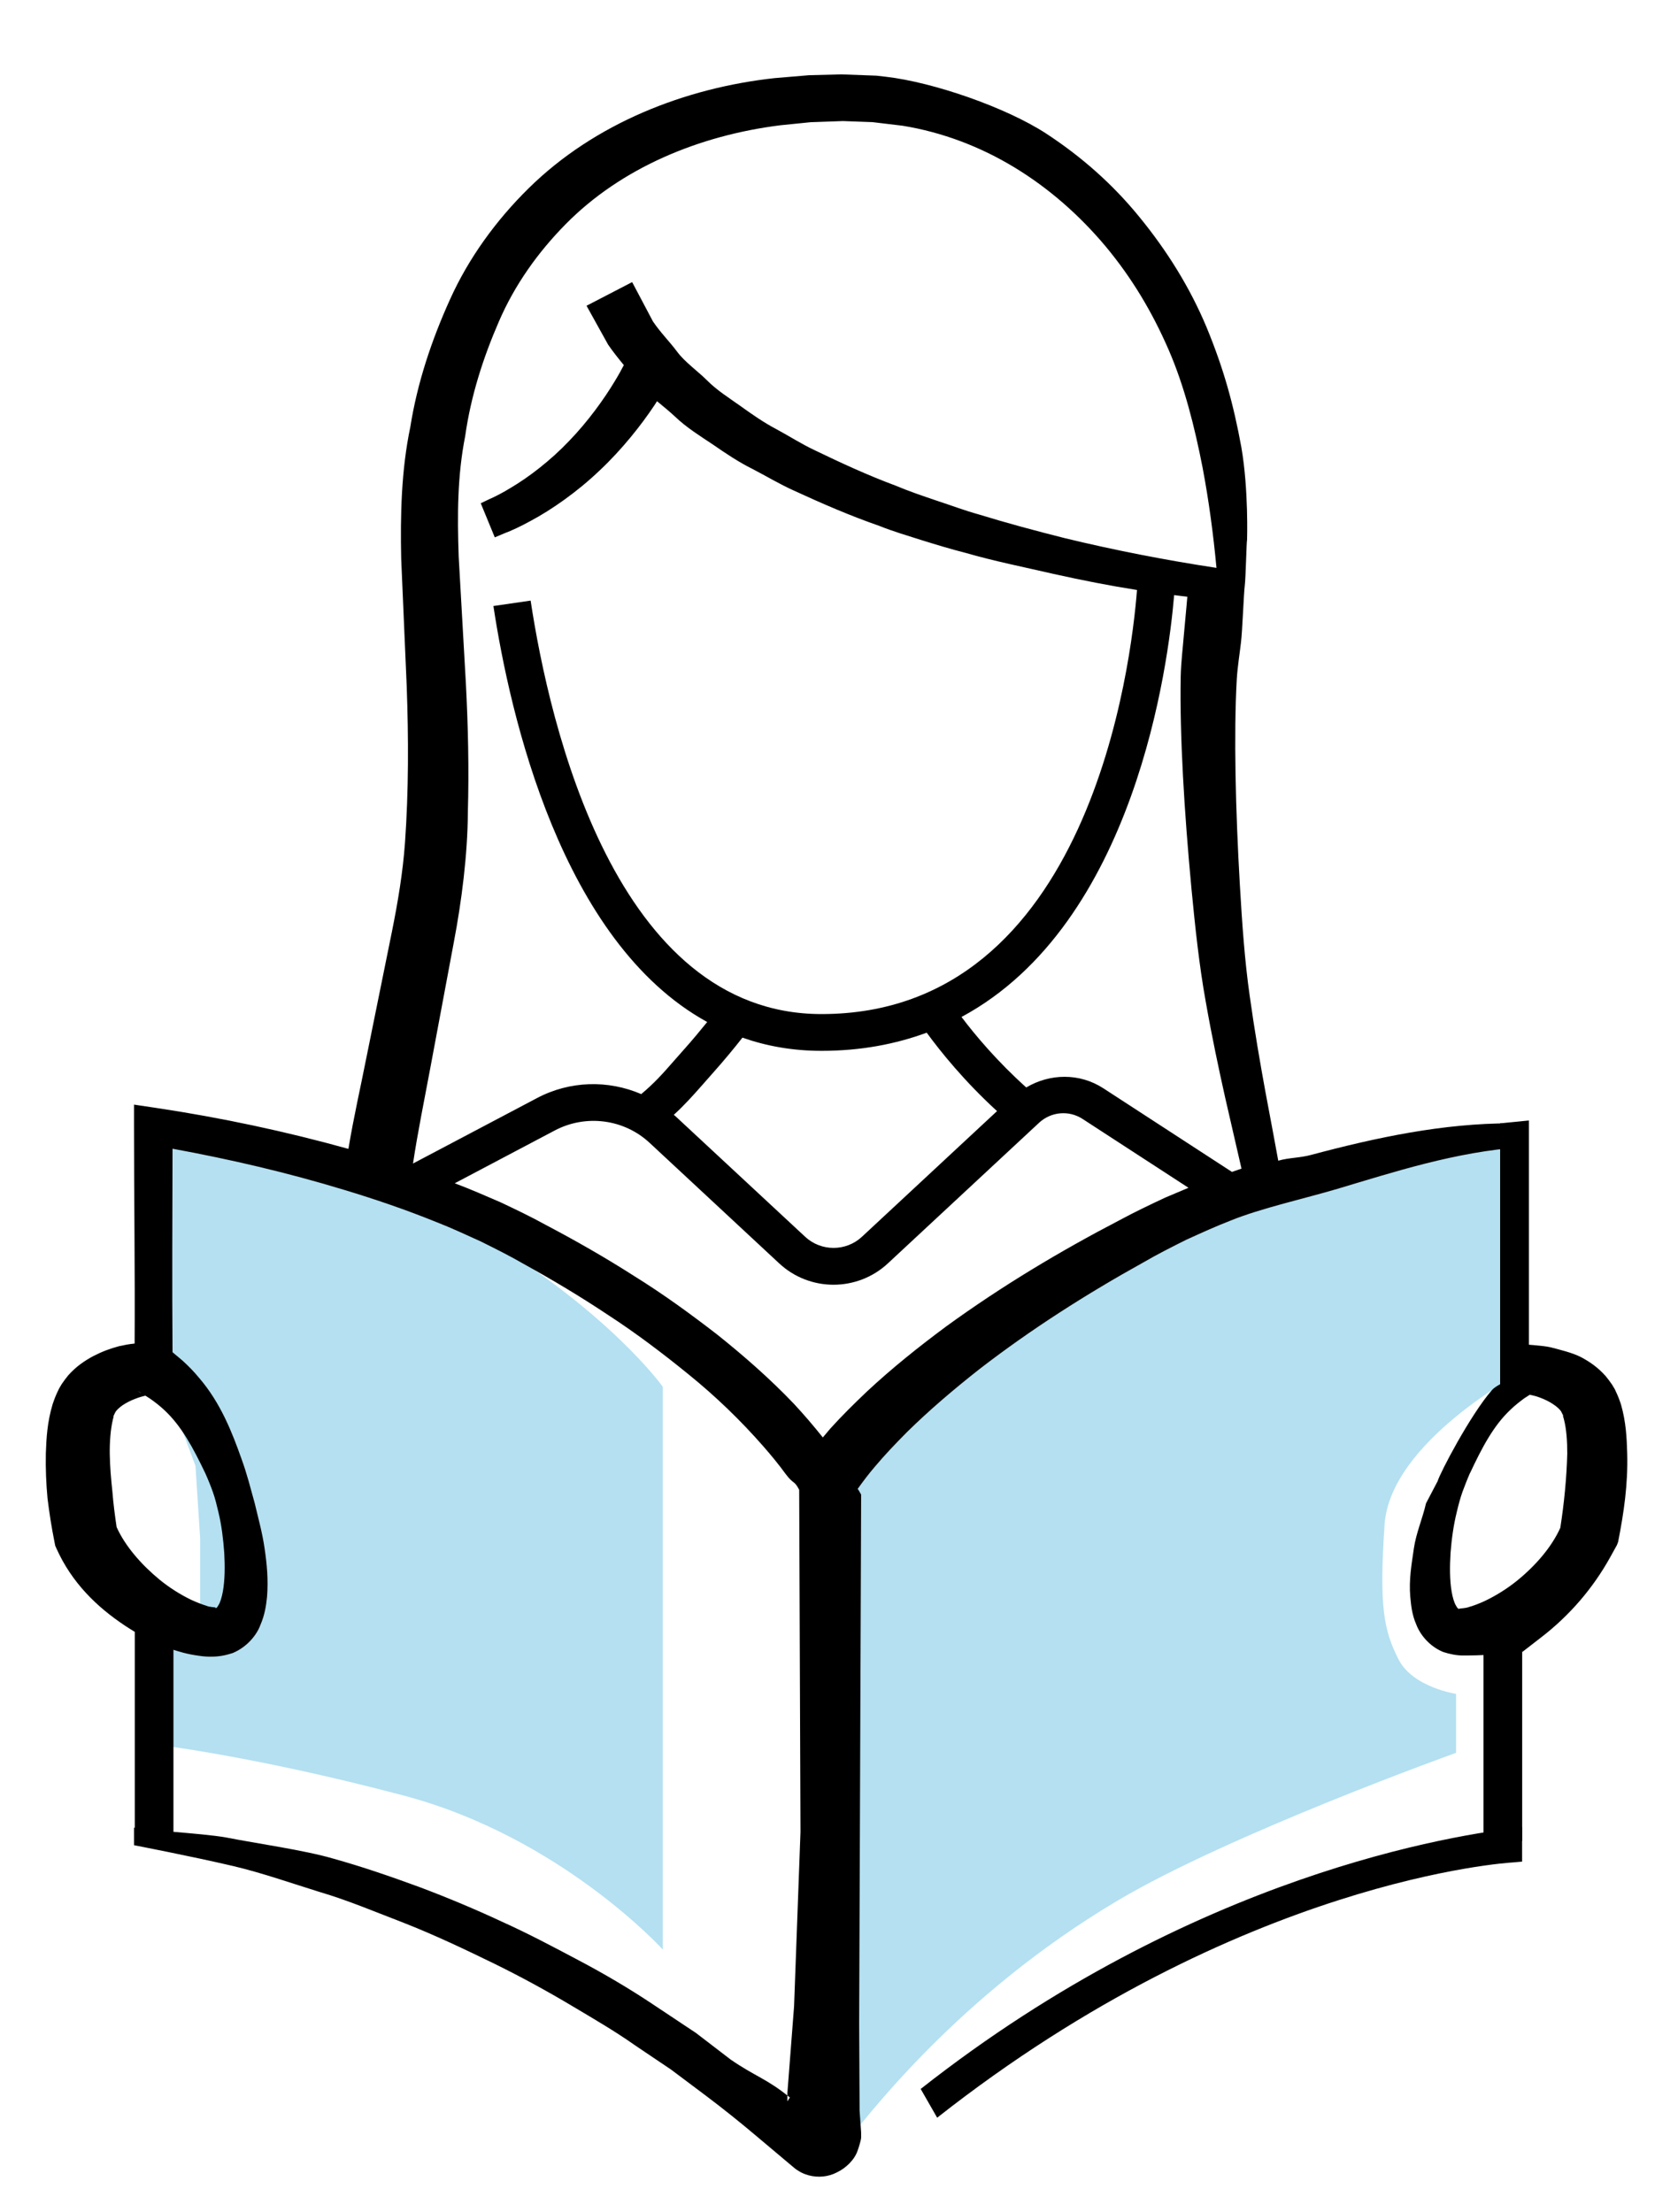 <svg width="22" height="29" viewBox="0 0 22 29" fill="none" xmlns="http://www.w3.org/2000/svg">
<path fill-rule="evenodd" clip-rule="evenodd" d="M8.69 18.179V25.556C8.69 25.556 7.353 24.082 5.292 23.537C3.231 22.991 1.894 22.85 1.894 22.85L1.903 21.107L2.459 21.394L2.624 21.04V20.166L2.563 19.216L2.221 18.298L1.914 17.957L1.971 14.761C1.971 14.761 4.589 15.164 6.295 16.185C8 17.205 8.69 18.179 8.69 18.179V18.179Z" fill="#B4E0F1"/>
<path fill-rule="evenodd" clip-rule="evenodd" d="M10.748 20.075C10.748 20.075 10.767 19.295 11.564 18.597C12.362 17.899 15.482 15.721 17.983 15.153C20.484 14.586 19.957 14.762 19.957 14.762V17.983C19.957 17.983 18.228 18.893 18.153 19.985C18.079 21.076 18.146 21.371 18.332 21.745C18.517 22.119 19.09 22.204 19.09 22.204V22.977C19.09 22.977 16.124 24.04 14.649 24.916C12.567 26.154 11.37 27.735 10.998 28.208C10.627 28.681 10.748 20.075 10.748 20.075" fill="#B4E0F1"/>
<path fill-rule="evenodd" clip-rule="evenodd" d="M20.457 20.027C20.346 20.276 20.133 20.525 19.884 20.725C19.753 20.83 19.609 20.919 19.464 20.988C19.395 21.02 19.311 21.052 19.26 21.065C19.244 21.073 19.201 21.081 19.148 21.085C19.144 21.085 19.137 21.084 19.131 21.09C19.137 21.089 19.116 21.101 19.091 21.05C19.065 21.01 19.045 20.938 19.032 20.863C19.006 20.709 19.007 20.532 19.018 20.355C19.032 20.177 19.056 19.995 19.1 19.819C19.121 19.73 19.144 19.642 19.174 19.557C19.203 19.479 19.234 19.398 19.274 19.306L19.272 19.313C19.428 18.981 19.58 18.687 19.808 18.475C19.864 18.421 19.926 18.373 19.987 18.328L20.057 18.283C20.091 18.29 20.143 18.302 20.189 18.32C20.253 18.344 20.314 18.373 20.363 18.407C20.412 18.438 20.452 18.477 20.468 18.502C20.468 18.502 20.465 18.501 20.466 18.499L20.497 18.56C20.482 18.541 20.504 18.597 20.507 18.616C20.537 18.735 20.549 18.896 20.548 19.057C20.54 19.369 20.507 19.709 20.457 20.027V20.027ZM20.151 18.224C20.135 18.235 20.127 18.24 20.114 18.248C20.114 18.248 20.111 18.249 20.109 18.25L20.143 18.229L20.151 18.224ZM15.279 15.698C15.088 15.787 14.874 15.889 14.68 15.994C13.894 16.403 13.13 16.861 12.406 17.387C12.047 17.653 11.695 17.934 11.364 18.243C11.201 18.398 11.038 18.558 10.884 18.729C10.851 18.767 10.82 18.806 10.788 18.843C10.667 18.691 10.541 18.544 10.41 18.403C10.097 18.075 9.758 17.778 9.408 17.498C9.054 17.224 8.692 16.961 8.313 16.726C7.938 16.486 7.551 16.265 7.158 16.058C6.963 15.95 6.753 15.85 6.56 15.759C6.365 15.675 6.161 15.585 5.962 15.511L7.273 14.819C7.68 14.604 8.181 14.668 8.517 14.981L10.217 16.562C10.416 16.747 10.672 16.841 10.928 16.841C11.184 16.841 11.441 16.747 11.64 16.562L13.624 14.717C13.781 14.572 14.015 14.551 14.194 14.668L15.582 15.57C15.48 15.613 15.378 15.656 15.279 15.698V15.698ZM10.815 27.939L10.812 27.937C10.821 27.944 10.827 27.949 10.815 27.939V27.939ZM2.691 19.311C2.731 19.4 2.763 19.48 2.79 19.556C2.821 19.642 2.842 19.73 2.863 19.819C2.906 19.996 2.927 20.177 2.94 20.355C2.95 20.532 2.949 20.709 2.922 20.862C2.908 20.937 2.888 21.007 2.862 21.045C2.836 21.095 2.817 21.078 2.828 21.077C2.823 21.069 2.816 21.07 2.816 21.07C2.763 21.066 2.72 21.057 2.706 21.049C2.658 21.035 2.574 21.003 2.506 20.971C2.363 20.902 2.221 20.812 2.092 20.707C1.849 20.507 1.638 20.262 1.529 20.018C1.507 19.871 1.486 19.711 1.474 19.557C1.456 19.388 1.441 19.219 1.439 19.058C1.437 18.898 1.45 18.739 1.477 18.621C1.478 18.604 1.501 18.548 1.484 18.57L1.513 18.51C1.527 18.487 1.563 18.451 1.608 18.42C1.656 18.388 1.716 18.357 1.779 18.334C1.823 18.316 1.874 18.303 1.906 18.295L1.97 18.336C2.031 18.379 2.094 18.427 2.15 18.48C2.378 18.689 2.533 18.981 2.691 19.311V19.311ZM1.852 18.261C1.849 18.26 1.846 18.259 1.844 18.258C1.83 18.25 1.822 18.245 1.806 18.233L1.814 18.238L1.852 18.261ZM5.949 12.357C6.052 11.818 6.131 11.202 6.134 10.649C6.15 10.082 6.137 9.517 6.108 8.957L6.014 7.301C5.995 6.756 5.996 6.236 6.099 5.717C6.173 5.191 6.335 4.688 6.542 4.212C6.749 3.733 7.054 3.306 7.416 2.939C8.144 2.2 9.167 1.775 10.232 1.642L10.627 1.602L11.051 1.587L11.439 1.601L11.832 1.648C12.352 1.732 12.852 1.922 13.301 2.195C13.752 2.468 14.154 2.823 14.495 3.229C14.839 3.642 15.106 4.088 15.323 4.588C15.53 5.066 15.663 5.598 15.767 6.13C15.849 6.563 15.908 7.005 15.949 7.444C15.284 7.343 14.615 7.213 13.959 7.054C13.581 6.959 13.205 6.858 12.834 6.744C12.646 6.692 12.465 6.623 12.281 6.563C12.098 6.501 11.915 6.439 11.737 6.364C11.374 6.229 11.026 6.068 10.682 5.902C10.509 5.821 10.35 5.718 10.183 5.628C10.013 5.539 9.861 5.432 9.709 5.323C9.557 5.215 9.397 5.115 9.269 4.985C9.141 4.859 8.978 4.745 8.879 4.612C8.777 4.475 8.662 4.363 8.561 4.214L8.288 3.698L7.69 4.008L7.973 4.518C8.034 4.607 8.106 4.697 8.179 4.786C8.148 4.846 8.111 4.914 8.059 4.999C7.921 5.229 7.711 5.522 7.462 5.78C7.215 6.04 6.929 6.257 6.699 6.393C6.585 6.463 6.486 6.513 6.414 6.544C6.344 6.577 6.303 6.597 6.303 6.597L6.487 7.044C6.487 7.044 6.534 7.024 6.618 6.989C6.703 6.957 6.82 6.904 6.956 6.829C7.229 6.684 7.568 6.448 7.862 6.167C8.159 5.888 8.409 5.569 8.577 5.317C8.591 5.297 8.601 5.279 8.614 5.259C8.693 5.325 8.773 5.389 8.85 5.461C9.002 5.606 9.177 5.714 9.348 5.828C9.517 5.945 9.687 6.059 9.869 6.149C10.05 6.243 10.224 6.348 10.409 6.431C10.776 6.6 11.144 6.76 11.524 6.892C11.711 6.967 11.899 7.022 12.091 7.083C12.282 7.142 12.465 7.198 12.658 7.247C13.043 7.358 13.418 7.432 13.807 7.522C14.2 7.609 14.541 7.676 14.907 7.734C14.834 8.678 14.293 13.293 10.77 13.293C8.069 13.293 7.204 9.503 6.957 7.873L6.469 7.944C6.686 9.373 7.36 12.347 9.272 13.397C9.186 13.503 9.082 13.63 8.952 13.775L8.83 13.913C8.687 14.077 8.579 14.198 8.407 14.342C7.976 14.156 7.472 14.165 7.039 14.395L5.415 15.252C5.474 14.855 5.565 14.412 5.642 13.998L5.949 12.357ZM9.734 13.602C10.05 13.713 10.394 13.775 10.77 13.775C11.286 13.775 11.742 13.687 12.15 13.537C12.331 13.785 12.645 14.175 13.072 14.565L11.301 16.212C11.092 16.407 10.765 16.407 10.556 16.212L8.856 14.632C8.849 14.625 8.841 14.621 8.834 14.614C8.976 14.484 9.083 14.364 9.204 14.227L9.323 14.092C9.499 13.895 9.638 13.725 9.734 13.602V13.602ZM16.277 15.319C16.235 15.334 16.194 15.348 16.152 15.362L14.466 14.266C14.153 14.063 13.765 14.071 13.455 14.255C13.078 13.917 12.787 13.571 12.606 13.331C14.884 12.106 15.319 8.698 15.394 7.801C15.451 7.809 15.509 7.815 15.567 7.822C15.563 7.86 15.56 7.9 15.556 7.947C15.546 8.056 15.534 8.187 15.52 8.339C15.509 8.483 15.485 8.665 15.48 8.871C15.466 9.652 15.527 10.645 15.621 11.649C15.669 12.148 15.722 12.652 15.807 13.123C15.889 13.591 15.981 14.021 16.063 14.388C16.154 14.784 16.227 15.105 16.277 15.319V15.319ZM19.956 23.952C19.09 24.045 15.648 24.568 12.071 27.383L12.287 27.76C16.271 24.624 19.794 24.416 19.831 24.414L19.956 24.403V23.952ZM19.956 21.657L20.208 21.462C20.579 21.176 20.886 20.819 21.111 20.413L21.199 20.254L21.215 20.212C21.291 19.824 21.345 19.456 21.334 19.051C21.328 18.85 21.319 18.644 21.253 18.412C21.23 18.344 21.22 18.313 21.171 18.21L21.136 18.151C21.11 18.113 21.081 18.075 21.052 18.039C20.949 17.923 20.84 17.849 20.728 17.79C20.617 17.732 20.444 17.691 20.329 17.661C20.232 17.637 19.956 17.623 19.956 17.619V14.762L19.806 14.725H19.808C18.919 14.725 18.053 14.909 17.19 15.139C17.046 15.179 16.902 15.174 16.759 15.215C16.719 15.001 16.66 14.674 16.59 14.308C16.523 13.942 16.447 13.504 16.384 13.049C16.319 12.597 16.285 12.102 16.256 11.607C16.199 10.624 16.175 9.621 16.215 8.907C16.225 8.739 16.252 8.58 16.27 8.423C16.289 8.271 16.306 7.785 16.32 7.676C16.333 7.574 16.343 7.082 16.35 7.082C16.35 7.082 16.372 6.42 16.275 5.862C16.173 5.304 16.046 4.84 15.82 4.292C15.602 3.77 15.302 3.288 14.934 2.839C14.588 2.415 14.18 2.054 13.715 1.75C13.191 1.409 12.239 1.078 11.614 1.006C11.573 1.002 11.532 0.997 11.491 0.992L11.032 0.975L10.607 0.986L10.156 1.024C8.984 1.152 7.797 1.615 6.931 2.468C6.503 2.889 6.144 3.384 5.901 3.923C5.657 4.461 5.47 5.024 5.38 5.595C5.26 6.165 5.248 6.761 5.26 7.324L5.332 8.989C5.357 9.679 5.358 10.361 5.31 11.043C5.282 11.437 5.216 11.827 5.138 12.215L4.809 13.838C4.728 14.25 4.639 14.633 4.568 15.06C3.74 14.83 2.901 14.651 2.046 14.523L1.757 14.48V14.762C1.757 15.712 1.771 16.661 1.765 17.612C1.693 17.619 1.631 17.631 1.563 17.646C1.448 17.676 1.338 17.717 1.224 17.776C1.112 17.836 1.002 17.909 0.896 18.027C0.865 18.064 0.837 18.103 0.81 18.142L0.775 18.201C0.723 18.307 0.715 18.337 0.69 18.407C0.62 18.641 0.608 18.848 0.601 19.051C0.597 19.253 0.605 19.449 0.623 19.641C0.647 19.835 0.675 20.017 0.715 20.216L0.724 20.262L0.739 20.296C0.941 20.748 1.272 21.067 1.64 21.311C1.824 21.433 2.02 21.537 2.238 21.615C2.352 21.652 2.452 21.683 2.596 21.703C2.678 21.716 2.732 21.717 2.775 21.716C2.87 21.717 2.963 21.698 3.051 21.669C3.24 21.59 3.367 21.431 3.414 21.301C3.472 21.167 3.489 21.047 3.501 20.933C3.519 20.706 3.499 20.5 3.469 20.297C3.44 20.095 3.386 19.901 3.34 19.707L3.26 19.416C3.23 19.311 3.199 19.213 3.167 19.126L3.165 19.12C3.044 18.78 2.894 18.392 2.613 18.065C2.545 17.982 2.471 17.906 2.39 17.833L2.266 17.729L2.262 17.726C2.255 16.836 2.26 15.947 2.262 15.058C3.016 15.196 3.771 15.372 4.504 15.595C4.916 15.719 5.325 15.859 5.72 16.019C5.922 16.098 6.106 16.184 6.3 16.272C6.502 16.372 6.684 16.463 6.869 16.57C7.246 16.778 7.613 16.998 7.969 17.235C8.34 17.476 8.691 17.742 9.03 18.018C9.382 18.303 9.708 18.617 10.005 18.956C10.11 19.076 10.211 19.198 10.303 19.325C10.408 19.464 10.41 19.399 10.478 19.529L10.495 24.014L10.411 26.299L10.323 27.44V27.545L10.356 27.495C10.052 27.247 9.901 27.22 9.577 26.996L9.126 26.65L8.553 26.269C8.242 26.062 7.919 25.872 7.587 25.697C7.257 25.522 6.928 25.347 6.586 25.193C6.229 25.026 5.867 24.875 5.498 24.736C5.127 24.6 4.754 24.471 4.374 24.365C3.995 24.253 3.356 24.164 2.967 24.087C2.651 24.029 1.757 23.984 1.757 23.955V24.173V24.188C1.757 24.188 2.497 24.33 3.061 24.462C3.43 24.549 3.83 24.689 4.194 24.802C4.559 24.909 4.932 25.067 5.287 25.203C5.696 25.363 6.106 25.558 6.495 25.748C6.84 25.918 7.177 26.102 7.507 26.299C7.782 26.463 8.062 26.625 8.324 26.81L8.798 27.129L9.254 27.471C9.477 27.639 9.695 27.813 9.908 27.993L10.355 28.369L10.428 28.43C10.428 28.43 10.476 28.464 10.509 28.48C10.544 28.497 10.57 28.506 10.602 28.515C10.727 28.549 10.862 28.535 10.974 28.476C11.089 28.421 11.204 28.313 11.245 28.189C11.264 28.136 11.29 28.046 11.29 28.024V27.952L11.27 27.667L11.264 26.526L11.273 24.241L11.29 19.673V19.669V19.591L11.257 19.534C11.254 19.529 11.247 19.523 11.245 19.517C11.315 19.419 11.391 19.318 11.473 19.223C11.604 19.067 11.747 18.918 11.893 18.771C12.19 18.479 12.512 18.206 12.844 17.945C13.515 17.427 14.239 16.965 14.991 16.548C15.177 16.44 15.355 16.35 15.558 16.249C15.752 16.161 15.933 16.078 16.134 16C16.528 15.839 17.118 15.708 17.531 15.585C18.264 15.367 19.09 15.095 19.956 15.038V17.832V17.983C19.876 18.056 19.627 18.142 19.559 18.224C19.276 18.549 18.878 19.311 18.849 19.415L18.696 19.707C18.652 19.902 18.566 20.096 18.537 20.298C18.508 20.5 18.47 20.706 18.49 20.932C18.501 21.045 18.511 21.164 18.569 21.296C18.617 21.423 18.737 21.579 18.921 21.655C19.008 21.683 19.097 21.702 19.189 21.701C19.233 21.701 19.47 21.7 19.549 21.687C19.636 21.675 19.956 21.657 19.956 21.637V21.657Z" fill="black"/>
<path fill-rule="evenodd" clip-rule="evenodd" d="M19.668 18.175H20.045V14.688L19.668 14.725V18.175Z" fill="black"/>
<mask id="mask0" mask-type="alpha" maskUnits="userSpaceOnUse" x="0" y="0" width="22" height="29">
<path fill-rule="evenodd" clip-rule="evenodd" d="M0.6 28.533H21.336V0.974H0.6V28.533Z" fill="white"/>
</mask>
<g mask="url(#mask0)">
<path fill-rule="evenodd" clip-rule="evenodd" d="M1.767 24.13H2.274V21.106H1.767V24.13Z" fill="black"/>
<path fill-rule="evenodd" clip-rule="evenodd" d="M19.45 24.13H19.957V21.106H19.45V24.13Z" fill="black"/>
</g>
</svg>
